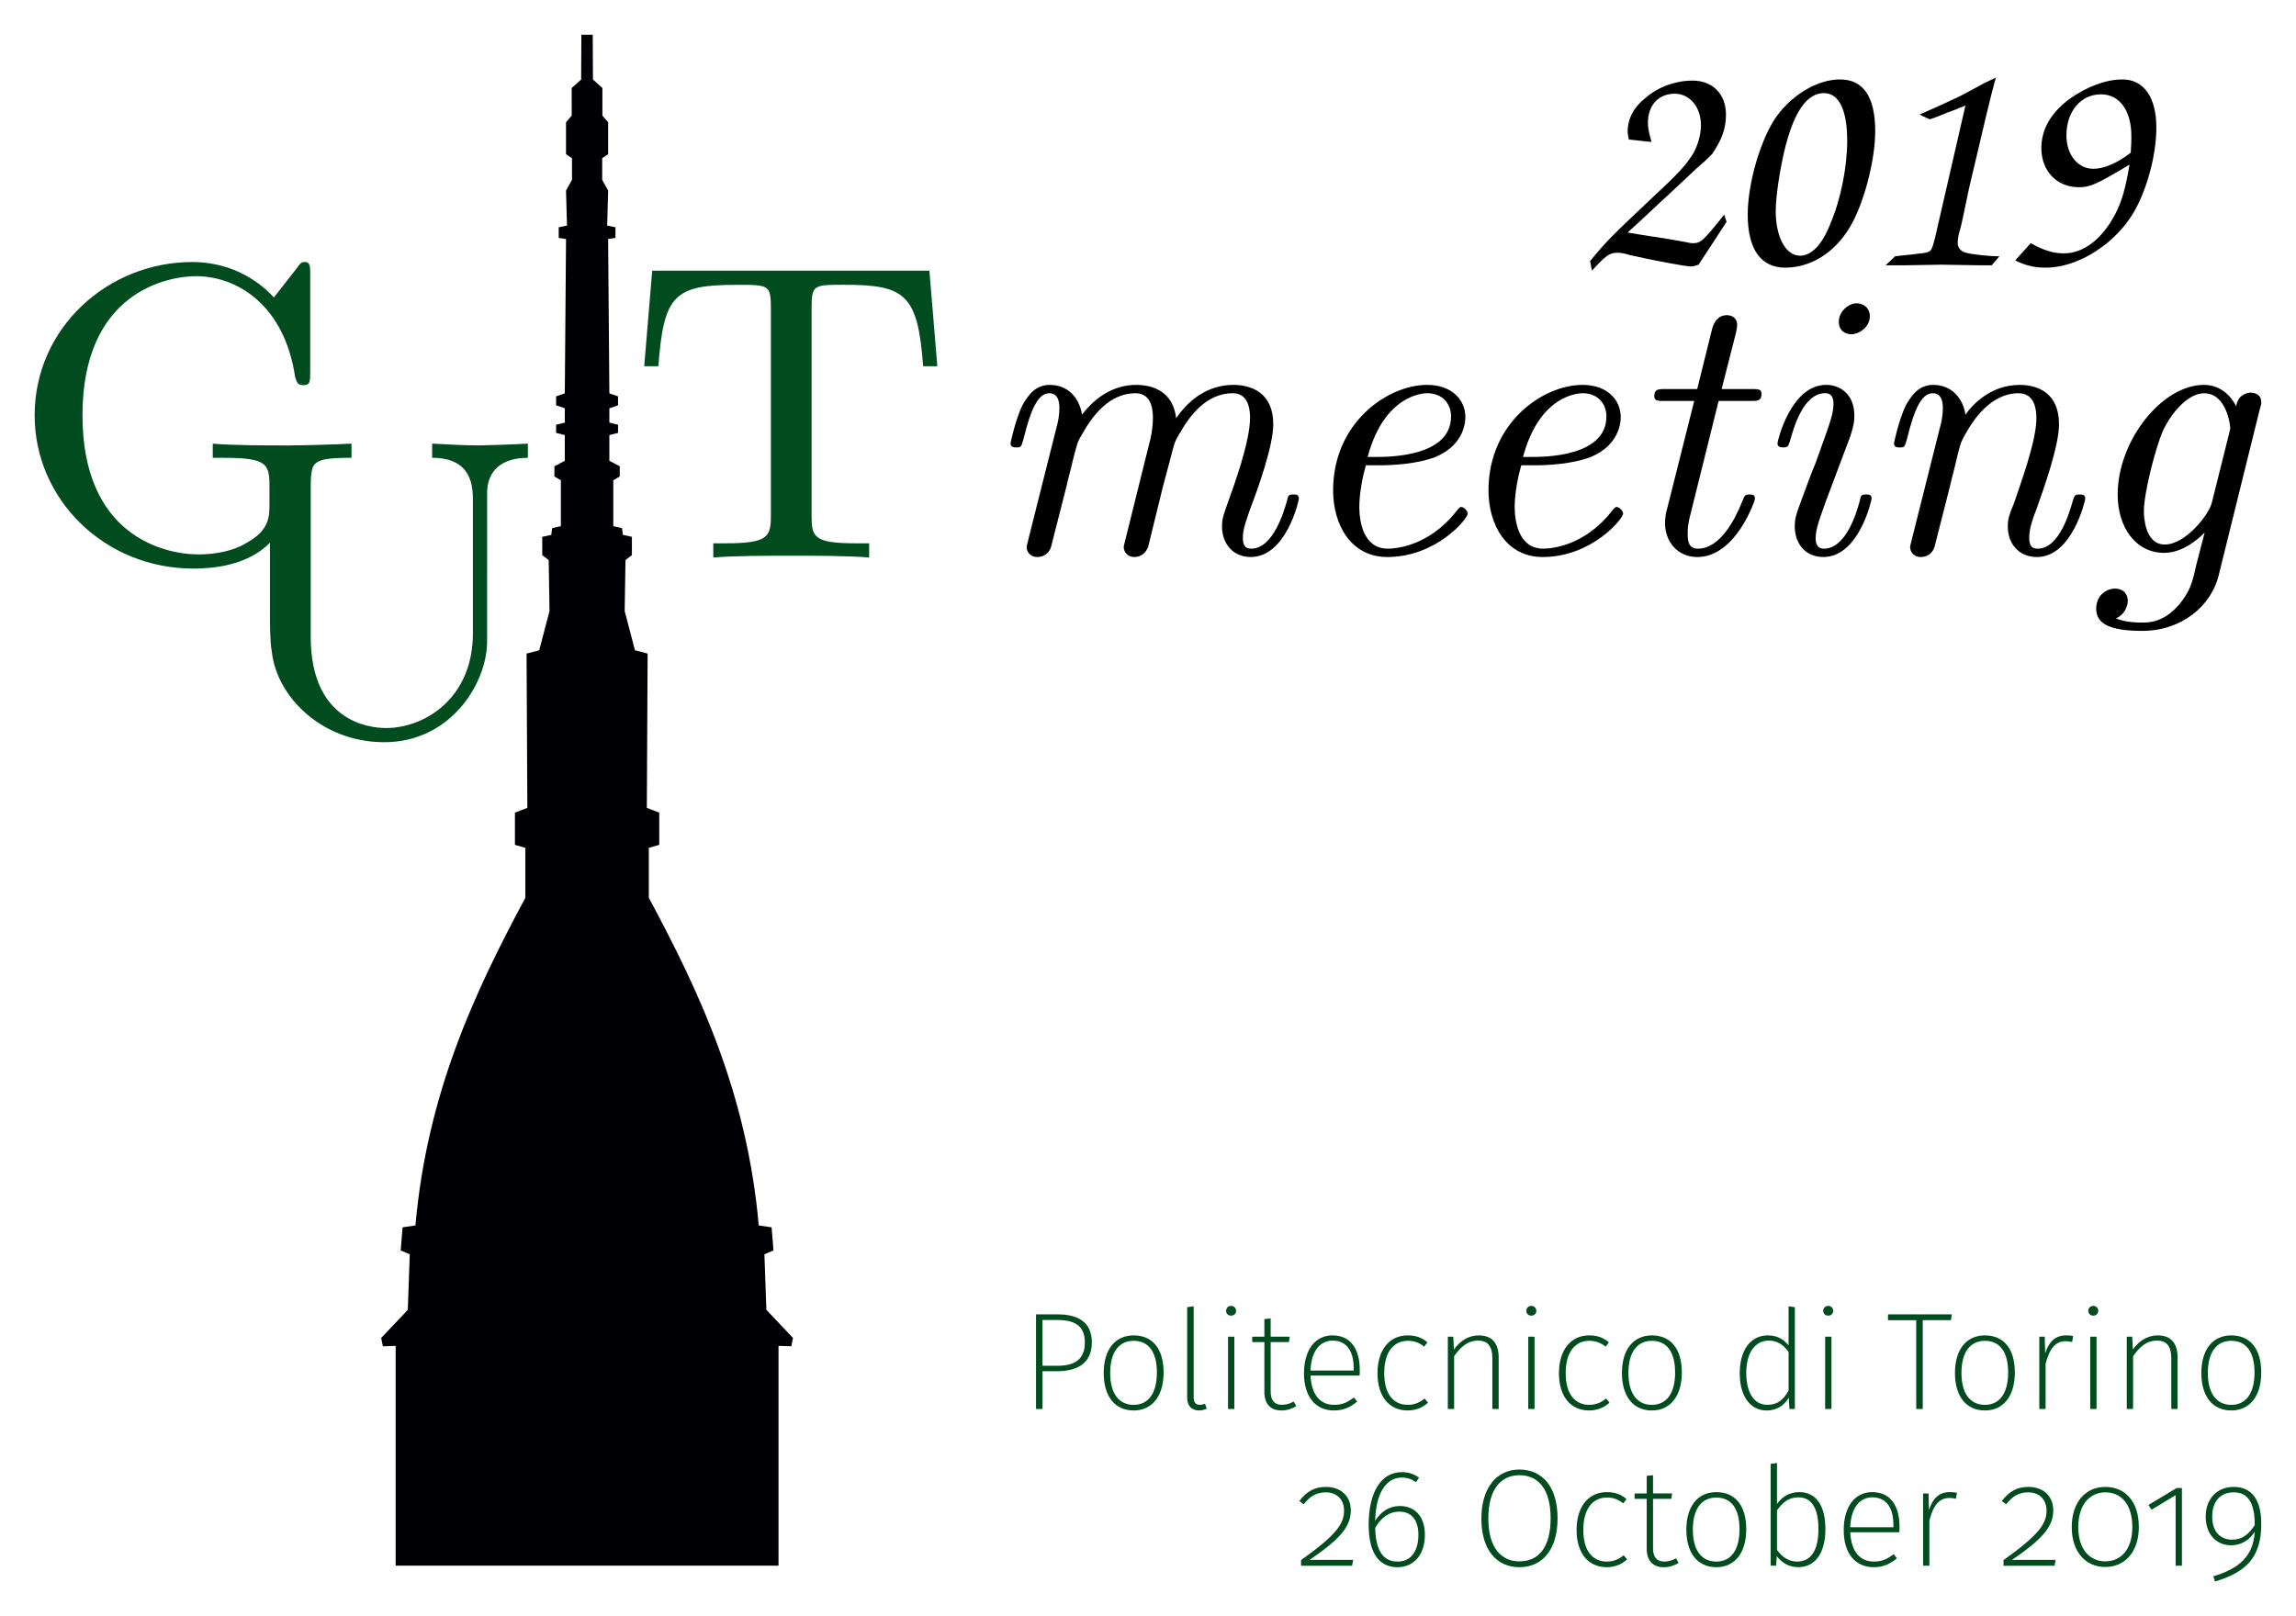 <?xml version="1.0" encoding="UTF-8" standalone="no"?>
<svg
   xmlns:dc="http://purl.org/dc/elements/1.1/"
   xmlns:cc="http://creativecommons.org/ns#"
   xmlns:rdf="http://www.w3.org/1999/02/22-rdf-syntax-ns#"
   xmlns:svg="http://www.w3.org/2000/svg"
   xmlns="http://www.w3.org/2000/svg"
   xmlns:sodipodi="http://sodipodi.sourceforge.net/DTD/sodipodi-0.dtd"
   xmlns:inkscape="http://www.inkscape.org/namespaces/inkscape"
   id="svg8"
   version="1.1"
   viewBox="0 0 116.597 82.097"
   height="232.717pt"
   width="330.51pt"
   sodipodi:docname="GuITmeeting_2019_logo.svg"
   inkscape:version="0.92.4 (5da689c313, 2019-01-14)">
  <defs
     id="defs79" />
  <sodipodi:namedview
     pagecolor="#ffffff"
     bordercolor="#666666"
     borderopacity="1"
     objecttolerance="10"
     gridtolerance="10"
     guidetolerance="10"
     inkscape:pageopacity="0"
     inkscape:pageshadow="2"
     inkscape:window-width="1280"
     inkscape:window-height="697"
     id="namedview77"
     showgrid="false"
     inkscape:zoom="0.72388119"
     inkscape:cx="220.34003"
     inkscape:cy="155.14455"
     inkscape:window-x="-8"
     inkscape:window-y="-8"
     inkscape:window-maximized="1"
     inkscape:current-layer="svg8" />
  <g
     style="fill:#004c1e;fill-opacity:1"
     id="g2456"
     transform="matrix(2.878,0,0,2.878,-427.748,-359.537)">
    <path
       id="path2454"
       transform="matrix(0.092,0,0,0.092,136.759,66.687)"
       d="m 165.898,683.297 c -16.318,0 -30.256,12.747 -30.256,29.404 0,16.148 13.428,29.406 30.426,29.406 3.396,0 10.287,-0.434 14.709,-4.967 v 12.611 c 0,2.72 -1e-4,6.628 0.34,8.158 0.85,8.669 9.52,17.508 21.588,17.508 12.578,0 19.547,-11.048 19.717,-19.037 V 727.654 c 0,-4.419 2.889,-6.799 7.818,-6.799 v -2.719 c -2.72,0.17 -8.498,0.34 -9.178,0.34 -3.06,0 -6.12,-0.17 -9.18,-0.34 v 2.719 c 7.819,0 7.818,5.779 7.818,8.328 v 25.326 c 0,12.578 -9.347,18.188 -16.656,18.188 -3.399,0 -14.449,-1.36 -14.449,-17.508 v -29.234 c 0,-0.494 0.012,-0.925 0.033,-1.33 0.082,-0.734 0.169,-1.352 0.318,-1.832 0.649,-1.617 2.467,-1.938 7.469,-1.938 v -2.719 c -3.06,0.17 -9.349,0.34 -11.729,0.34 -0.136,0 -0.284,0.019 -0.426,0.027 -0.163,-0.004 -0.361,-0.023 -0.516,-0.023 -3.909,0 -10.198,10e-5 -13.938,-0.34 v 2.721 h 2.209 c 8.159,0 8.668,1.19 8.668,5.439 v 3.398 c 0,2.38 0.001,5.099 -4.418,7.479 -2.38,1.53 -5.95,2.211 -9.18,2.211 -6.629,0 -22.266,-3.571 -22.266,-26.688 0,-23.796 16.487,-26.686 21.756,-26.686 7.989,0 16.997,5.609 19.037,19.377 0.34,0.85 0.341,1.531 1.531,1.531 1.36,0 1.359,-0.681 1.359,-2.721 V 685.846 c 0,-1.7 3.2e-4,-2.549 -1.02,-2.549 -0.68,0 -0.851,0.17 -1.701,1.359 l -4.248,5.439 c -4.079,-4.419 -9.69,-6.799 -15.639,-6.799 z"
       style="fill:#004c1e;fill-opacity:1;stroke:none;stroke-width:0"
       inkscape:connector-curvature="0" />
  </g>
  <g
     style="fill:#004c1e;fill-opacity:1"
     id="g2460"
     transform="matrix(2.878,0,0,2.878,-427.748,-359.537)" />
  <g
     style="fill:#000000;fill-opacity:1"
     id="g2464"
     transform="matrix(2.878,0,0,2.878,-427.748,-359.537)" />
  <g
     style="fill:#004c1e;fill-opacity:1"
     id="g2468"
     transform="matrix(2.878,0,0,2.878,-427.748,-359.537)">
    <path
       style="stroke:none;stroke-width:0"
       d="M 5.391,-5.062 H 0.5 L 0.359,-3.375 h 0.25 C 0.703,-4.641 0.891,-4.812 2,-4.812 c 0.562,0 0.594,0 0.594,0.422 V -0.75 c 0,0.391 -0.047,0.5 -0.812,0.5 H 1.578 V 0 c 0.391,-0.031 0.969,-0.031 1.375,-0.031 0.391,0 0.984,0 1.375,0.031 V -0.25 H 4.109 C 3.344,-0.25 3.312,-0.359 3.312,-0.75 v -3.641 c 0,-0.422 0.031,-0.422 0.578,-0.422 1.078,0 1.297,0.172 1.391,1.438 h 0.25 z m 0,0"
       transform="translate(159.635,134.765)"
       id="path2466"
       inkscape:connector-curvature="0" />
  </g>
  <path
     inkscape:connector-curvature="0"
     id="path2472"
     d="m 29.524,1.764 -0.012,2.275 -0.48,0.432 0.001,1.402 -0.289,0.336 v 1.625 l 0.302,0.2 v 1.104 l -0.302,0.54 0.049,1.781 -0.42,0.084 v 0.54 l 0.372,0.06 -0.063,7.837 -0.441,0.153 v 0.453 l 0.441,0.154 v 0.724 l -0.441,0.112 v 0.412 l 0.441,0.112 v 1.306 l -0.527,0.278 v 0.518 l 0.327,0.193 v 2.331 l -0.445,0.102 -0.039,0.34 -0.461,0.1 v 0.93 l 0.327,0.249 0.042,2.59 -0.523,1.993 -0.643,0.168 0.04,7.839 -0.63,0.24 v 1.638 l 0.529,0.151 v 2.537 c -2.56,4.769 -4.986,9.91 -5.582,16.643 l -0.653,0.096 -0.096,1.174 0.461,0.195 -0.099,2.821 -1.353,1.43 0.087,0.422 0.649,-0.02 V 79.529 H 39.535 V 68.363 l 0.649,0.02 0.087,-0.422 -1.353,-1.43 -0.099,-2.821 0.461,-0.195 -0.096,-1.174 -0.653,-0.096 C 37.935,55.512 35.509,50.371 32.949,45.602 v -2.537 l 0.529,-0.151 v -1.638 l -0.63,-0.24 0.04,-7.839 -0.643,-0.168 -0.523,-1.993 0.042,-2.59 0.326,-0.249 V 27.268 l -0.461,-0.1 -0.039,-0.34 -0.445,-0.102 v -2.331 l 0.327,-0.193 v -0.518 l -0.527,-0.278 v -1.306 l 0.441,-0.112 v -0.412 l -0.441,-0.112 v -0.724 l 0.441,-0.154 v -0.453 l -0.441,-0.153 -0.063,-7.837 0.372,-0.06 v -0.54 l -0.42,-0.084 0.049,-1.781 -0.302,-0.54 V 8.033 l 0.302,-0.2 V 6.209 L 30.591,5.873 30.592,4.471 30.112,4.039 30.1,1.764 Z"
     style="fill:#000004;fill-opacity:1;stroke:none;stroke-width:0.159;stroke-linecap:butt;stroke-linejoin:round;stroke-miterlimit:4;stroke-dasharray:none;stroke-opacity:1" />
  <path
     id="path2476"
     d="m 80.843,13.746 c 0.696,-0.756 0.877,-0.908 1.301,-0.908 0.151,0 0.363,0.03 0.635,0.121 1.21,0.272 2.814,0.575 3.086,0.575 0.121,0 0.212,-0.03 0.393,-0.091 0.454,-0.696 0.938,-1.422 1.422,-2.178 l -0.121,-0.363 c -1.059,1.331 -1.18,1.452 -1.604,1.452 -0.091,0 -0.212,-0.03 -0.363,-0.061 -1.119,-0.212 -2.118,-0.333 -2.935,-0.484 0.938,-0.847 1.422,-1.331 2.027,-1.876 l 1.452,-1.361 c 0.424,-0.363 0.484,-0.424 0.817,-0.756 0.484,-0.726 0.696,-1.271 0.696,-1.997 0,-1.059 -0.696,-1.725 -1.694,-1.725 -0.847,0 -1.725,0.303 -2.39,0.877 -0.575,0.454 -0.908,1.029 -0.908,1.725 0,0.121 0.03,0.212 0.061,0.393 l 1.15,0.121 c -0.121,-0.454 -0.182,-0.666 -0.182,-0.968 0,-0.908 0.545,-1.482 1.361,-1.482 0.756,0 1.331,0.666 1.331,1.604 0,0.514 -0.182,1.089 -0.424,1.482 -0.363,0.575 -0.756,0.998 -2.027,2.178 -2.118,1.997 -2.36,2.239 -3.177,3.237 z m 0,0"
     style="fill:#000000;fill-opacity:1;stroke:none;stroke-width:0"
     inkscape:connector-curvature="0" />
  <path
     id="path2478"
     d="m 93.443,4.034 c -1.18,0 -2.511,0.817 -3.328,2.027 -0.756,1.18 -1.361,3.298 -1.361,4.841 0,1.755 0.666,2.693 1.906,2.693 1.392,0 2.693,-0.877 3.449,-2.36 0.635,-1.24 1.119,-3.207 1.119,-4.568 0,-1.755 -0.605,-2.632 -1.785,-2.632 z m -0.817,0.696 c 0.756,0 1.18,0.847 1.18,2.42 0,1.331 -0.333,3.025 -0.877,4.266 -0.393,0.998 -0.938,1.573 -1.513,1.573 -0.726,0 -1.24,-0.938 -1.24,-2.269 0,-0.877 0.303,-2.723 0.635,-3.782 0.454,-1.482 1.059,-2.209 1.815,-2.209 z m 0,0"
     style="fill:#000000;fill-opacity:1;stroke:none;stroke-width:0"
     inkscape:connector-curvature="0" />
  <path
     id="path2480"
     d="m 95.756,13.474 h 1.059 l 1.785,-0.03 1.876,0.03 h 0.666 l 0.393,-0.454 c -0.484,0 -1.361,-0.091 -1.694,-0.182 -0.242,-0.061 -0.424,-0.242 -0.424,-0.484 0,-0.182 0.03,-0.424 0.121,-0.696 0.061,-0.182 0.212,-0.938 0.454,-2.088 0.726,-3.086 1.089,-4.659 1.361,-5.627 l -0.575,0.272 c -1.119,0.605 -1.15,0.635 -1.694,0.877 -0.303,0.151 -0.847,0.393 -1.604,0.726 l 0.514,0.242 c 0.393,-0.121 0.575,-0.212 0.877,-0.333 l 0.484,-0.182 c 0.061,-0.03 0.212,-0.091 0.454,-0.182 l -1.543,6.717 c -0.182,0.696 -0.182,0.726 -0.696,0.787 -0.696,0.091 -1.15,0.121 -1.331,0.151 z m 0,0"
     style="fill:#000000;fill-opacity:1;stroke:none;stroke-width:0"
     inkscape:connector-curvature="0" />
  <path
     id="path2482"
     d="m 102.336,13.232 c 0.575,0.272 0.998,0.363 1.573,0.363 1.482,0 3.237,-1.029 4.236,-2.481 0.787,-1.119 1.361,-3.116 1.361,-4.629 0,-1.543 -0.635,-2.451 -1.725,-2.451 -0.817,0 -1.815,0.363 -2.693,0.998 -0.938,0.696 -1.422,1.543 -1.422,2.481 0,1.18 0.787,1.997 1.906,1.997 0.575,0 0.908,-0.151 2.572,-1.15 -0.212,1.24 -0.393,1.876 -0.726,2.511 -0.666,1.271 -1.604,1.997 -2.602,1.997 -0.514,0 -0.968,-0.121 -1.694,-0.514 z m 5.869,-5.476 c -0.666,0.514 -1.331,0.817 -1.906,0.817 -0.787,0 -1.361,-0.726 -1.361,-1.694 0,-1.21 0.726,-2.088 1.755,-2.088 0.938,0 1.543,0.817 1.543,2.118 0,0.212 0,0.424 -0.03,0.847 z m 0,0"
     style="fill:#000000;fill-opacity:1;stroke:none;stroke-width:0"
     inkscape:connector-curvature="0" />
  <path
     id="path2486"
     d="m 54.161,24.693 c 0.091,-0.424 0.212,-0.817 0.303,-1.24 0.242,-0.938 0.242,-0.998 0.484,-1.392 0.545,-0.968 1.392,-2.088 2.723,-2.088 0.877,0 0.877,0.998 0.877,1.271 0,0.514 -0.121,1.089 -0.182,1.271 l -1.24,4.992 c -0.03,0.121 -0.061,0.242 -0.061,0.272 0,0.212 0.151,0.514 0.545,0.514 0.242,0 0.545,-0.121 0.696,-0.514 l 0.756,-3.086 c 0.121,-0.424 0.212,-0.817 0.333,-1.24 0.242,-0.938 0.242,-0.998 0.484,-1.392 0.545,-0.968 1.392,-2.088 2.723,-2.088 0.877,0 0.877,0.998 0.877,1.271 0,1.21 -0.847,3.51 -1.119,4.266 -0.242,0.666 -0.303,0.847 -0.303,1.24 0,0.847 0.545,1.543 1.452,1.543 1.815,0 2.451,-2.874 2.451,-2.965 0,-0.212 -0.151,-0.212 -0.272,-0.212 -0.272,0 -0.272,0.061 -0.333,0.333 -0.151,0.514 -0.696,2.42 -1.815,2.42 -0.393,0 -0.424,-0.303 -0.424,-0.575 0,-0.454 0.212,-0.968 0.363,-1.422 0.393,-1.029 1.18,-3.207 1.18,-4.326 0,-1.604 -1.119,-1.997 -2.027,-1.997 -1.361,0 -2.33,0.847 -2.904,1.694 -0.151,-1.331 -1.15,-1.694 -2.027,-1.694 -1.15,0 -2.088,0.635 -2.753,1.513 -0.151,-0.938 -0.787,-1.513 -1.634,-1.513 -0.696,0 -1.059,0.454 -1.392,1.029 -0.363,0.756 -0.605,1.906 -0.605,1.936 0,0.212 0.182,0.212 0.303,0.212 0.242,0 0.242,-0.03 0.363,-0.454 0.333,-1.361 0.696,-2.299 1.301,-2.299 0.514,0 0.514,0.575 0.514,0.787 0,0.303 -0.061,0.666 -0.151,0.968 l -1.452,5.779 c -0.03,0.121 -0.061,0.242 -0.061,0.272 0,0.212 0.151,0.514 0.545,0.514 0.242,0 0.575,-0.121 0.696,-0.514 z m 0,0"
     style="fill:#000000;fill-opacity:1;stroke:none;stroke-width:0"
     inkscape:connector-curvature="0" />
  <path
     id="path2488"
     d="m 70.088,23.634 c 0.605,0 1.876,-0.061 2.814,-0.424 1.513,-0.635 1.513,-1.876 1.513,-2.027 0,-0.877 -0.696,-1.634 -1.936,-1.634 -2.027,0 -4.78,1.936 -4.78,5.355 0,1.755 0.908,3.389 2.753,3.389 2.481,0 4.084,-1.936 4.084,-2.209 0,-0.121 -0.182,-0.333 -0.333,-0.333 -0.061,0 -0.091,0.03 -0.242,0.212 -1.422,1.815 -3.147,1.906 -3.479,1.906 -1.24,0 -1.452,-1.361 -1.452,-2.118 0,-0.726 0.182,-1.604 0.333,-2.118 z m -0.635,-0.424 c 0.847,-3.177 2.844,-3.237 3.025,-3.237 0.756,0 1.21,0.514 1.21,1.18 0,2.057 -3.177,2.057 -3.812,2.057 z m 0,0"
     style="fill:#000000;fill-opacity:1;stroke:none;stroke-width:0"
     inkscape:connector-curvature="0" />
  <path
     id="path2492"
     d="m 77.978,23.634 c 0.605,0 1.876,-0.061 2.814,-0.424 1.513,-0.635 1.513,-1.876 1.513,-2.027 0,-0.877 -0.696,-1.634 -1.936,-1.634 -2.027,0 -4.78,1.936 -4.78,5.355 0,1.755 0.908,3.389 2.753,3.389 2.481,0 4.084,-1.936 4.084,-2.209 0,-0.121 -0.182,-0.333 -0.333,-0.333 -0.061,0 -0.091,0.03 -0.242,0.212 -1.422,1.815 -3.147,1.906 -3.479,1.906 -1.24,0 -1.452,-1.361 -1.452,-2.118 0,-0.726 0.182,-1.604 0.333,-2.118 z m -0.635,-0.424 c 0.847,-3.177 2.844,-3.237 3.025,-3.237 0.756,0 1.21,0.514 1.21,1.18 0,2.057 -3.177,2.057 -3.812,2.057 z m 0,0"
     style="fill:#000000;fill-opacity:1;stroke:none;stroke-width:0"
     inkscape:connector-curvature="0" />
  <path
     id="path2494"
     d="m 87.276,20.366 h 1.634 c 0.333,0 0.545,0 0.545,-0.363 0,-0.242 -0.182,-0.242 -0.484,-0.242 h -1.543 l 0.726,-2.844 c 0.061,-0.272 0.061,-0.333 0.061,-0.424 0,-0.393 -0.333,-0.484 -0.514,-0.484 -0.484,0 -0.666,0.393 -0.756,0.696 l -0.756,3.056 h -1.634 c -0.333,0 -0.545,0 -0.545,0.363 0,0.242 0.182,0.242 0.484,0.242 h 1.543 l -1.392,5.537 c -0.03,0.061 -0.091,0.393 -0.091,0.666 0,0.938 0.635,1.725 1.634,1.725 1.967,0 2.935,-2.874 2.935,-2.965 0,-0.212 -0.151,-0.212 -0.272,-0.212 -0.242,0 -0.242,0.03 -0.393,0.393 -0.363,0.908 -1.119,2.36 -2.239,2.36 -0.514,0 -0.514,-0.484 -0.514,-0.787 0,-0.151 0,-0.454 0.151,-0.998 z m 0,0"
     style="fill:#000000;fill-opacity:1;stroke:none;stroke-width:0"
     inkscape:connector-curvature="0" />
  <path
     id="path2496"
     d="m 95.046,25.328 c 0,-0.212 -0.151,-0.212 -0.272,-0.212 -0.272,0 -0.272,0.061 -0.333,0.333 -0.151,0.575 -0.696,2.42 -1.815,2.42 -0.151,0 -0.424,-0.03 -0.424,-0.545 0,-0.484 0.272,-1.15 0.514,-1.846 l 1.24,-3.298 c 0.182,-0.575 0.212,-0.726 0.212,-1.089 0,-1.059 -0.726,-1.543 -1.422,-1.543 -1.815,0 -2.481,2.874 -2.481,2.965 0,0.212 0.182,0.212 0.303,0.212 0.242,0 0.242,-0.061 0.333,-0.333 0.182,-0.635 0.666,-2.42 1.785,-2.42 0.212,0 0.424,0.091 0.424,0.545 0,0.454 -0.212,1.029 -0.333,1.392 l -0.575,1.604 c -0.272,0.635 -0.484,1.271 -0.726,1.906 -0.272,0.726 -0.333,0.938 -0.333,1.331 0,0.756 0.454,1.543 1.452,1.543 1.815,0 2.451,-2.904 2.451,-2.965 z m -0.091,-9.258 c 0,-0.484 -0.393,-0.666 -0.666,-0.666 -0.393,0 -0.908,0.393 -0.908,0.938 0,0.484 0.363,0.635 0.635,0.635 0.393,0 0.938,-0.363 0.938,-0.908 z m 0,0"
     style="fill:#000000;fill-opacity:1;stroke:none;stroke-width:0"
     inkscape:connector-curvature="0" />
  <path
     id="path2498"
     d="m 99.026,24.693 c 0.091,-0.424 0.212,-0.817 0.303,-1.24 0.242,-0.998 0.242,-0.998 0.575,-1.573 0.272,-0.454 1.15,-1.906 2.602,-1.906 0.847,0 0.908,0.877 0.908,1.271 0,1.21 -0.877,3.51 -1.119,4.266 -0.272,0.666 -0.333,0.847 -0.333,1.24 0,0.847 0.545,1.543 1.482,1.543 1.785,0 2.451,-2.874 2.451,-2.965 0,-0.212 -0.151,-0.212 -0.303,-0.212 -0.242,0 -0.242,0.061 -0.333,0.333 -0.151,0.514 -0.666,2.42 -1.785,2.42 -0.393,0 -0.424,-0.303 -0.424,-0.575 0,-0.454 0.182,-0.968 0.363,-1.422 0.363,-1.029 1.15,-3.207 1.15,-4.326 0,-1.573 -1.059,-1.997 -1.997,-1.997 -1.573,0 -2.511,1.15 -2.753,1.513 -0.151,-0.938 -0.787,-1.513 -1.634,-1.513 -0.696,0 -1.059,0.454 -1.392,1.029 -0.363,0.756 -0.605,1.906 -0.605,1.936 0,0.212 0.182,0.212 0.303,0.212 0.242,0 0.242,-0.03 0.363,-0.454 0.333,-1.361 0.696,-2.299 1.301,-2.299 0.514,0 0.514,0.575 0.514,0.787 0,0.303 -0.061,0.666 -0.151,0.968 l -1.452,5.779 c -0.03,0.121 -0.061,0.242 -0.061,0.272 0,0.212 0.151,0.514 0.545,0.514 0.242,0 0.575,-0.121 0.696,-0.514 z m 0,0"
     style="fill:#000000;fill-opacity:1;stroke:none;stroke-width:0"
     inkscape:connector-curvature="0" />
  <path
     id="path2500"
     d="m 111.958,27.053 -0.424,1.634 c -0.212,0.968 -0.333,1.361 -0.877,2.027 -0.787,0.908 -1.543,0.908 -1.846,0.908 -0.242,0 -0.847,0 -1.361,-0.212 0.393,-0.151 0.605,-0.575 0.605,-0.908 0,-0.242 -0.151,-0.605 -0.666,-0.605 -0.333,0 -0.938,0.272 -0.938,1.029 0,0.756 0.696,1.119 2.33,1.119 2.027,0 3.479,-1.271 3.873,-2.753 l 2.088,-8.441 c 0.091,-0.303 0.091,-0.333 0.091,-0.424 0,-0.393 -0.333,-0.484 -0.545,-0.484 -0.212,0 -0.666,0.151 -0.726,0.696 -0.272,-0.545 -0.817,-1.089 -1.634,-1.089 -2.148,0 -4.387,2.844 -4.387,5.567 0,1.664 0.908,2.965 2.36,2.965 0.998,0 1.815,-0.787 2.057,-1.029 z m 1.24,-5.022 -0.877,3.51 c -0.151,0.605 -1.331,2.118 -2.39,2.118 -1.029,0 -1.059,-1.482 -1.059,-1.694 0,-0.908 0.575,-3.177 0.968,-4.084 0.484,-1.029 1.331,-1.906 2.088,-1.906 1.15,0 1.331,1.634 1.331,1.785 z m 0,0"
     style="fill:#000000;fill-opacity:1;stroke:none;stroke-width:0"
     inkscape:connector-curvature="0" />
  <path
     inkscape:connector-curvature="0"
     id="path3172"
     d="m 53.692,66.761 h -1.08 v 4.807 h 0.331 v -1.918 h 0.728 c 1.036,0 1.775,-0.397 1.775,-1.466 0,-0.992 -0.65,-1.422 -1.753,-1.422 z m -0.011,2.613 h -0.739 v -2.326 h 0.75 c 0.893,0 1.4,0.298 1.4,1.147 0,0.904 -0.584,1.18 -1.411,1.18 z m 0,0"
     style="fill:#004c1e;fill-opacity:1;stroke:none;stroke-width:0" />
  <path
     inkscape:connector-curvature="0"
     id="path3176"
     d="m 57.57,67.83 c -0.937,0 -1.521,0.717 -1.521,1.907 0,1.18 0.562,1.907 1.521,1.907 0.937,0 1.521,-0.728 1.521,-1.929 0,-1.213 -0.573,-1.885 -1.521,-1.885 z m 0,0.276 c 0.75,0 1.18,0.551 1.18,1.61 0,1.08 -0.452,1.643 -1.18,1.643 -0.739,0 -1.191,-0.562 -1.191,-1.621 0,-1.08 0.463,-1.632 1.191,-1.632 z m 0,0"
     style="fill:#004c1e;fill-opacity:1;stroke:none;stroke-width:0" />
  <path
     inkscape:connector-curvature="0"
     id="path3178"
     d="m 60.894,71.644 c 0.143,0 0.287,-0.044 0.386,-0.088 l -0.088,-0.254 c -0.077,0.033 -0.165,0.055 -0.265,0.055 -0.209,0 -0.309,-0.132 -0.309,-0.386 v -4.619 l -0.331,0.044 v 4.597 c 0,0.441 0.254,0.65 0.606,0.65 z m 0,0"
     style="fill:#004c1e;fill-opacity:1;stroke:none;stroke-width:0" />
  <path
     inkscape:connector-curvature="0"
     id="path3180"
     d="m 62.518,66.331 c -0.154,0 -0.254,0.121 -0.254,0.254 0,0.132 0.099,0.243 0.254,0.243 0.154,0 0.254,-0.11 0.254,-0.243 0,-0.132 -0.099,-0.254 -0.254,-0.254 z m 0.165,1.565 H 62.363 v 3.671 h 0.32 z m 0,0"
     style="fill:#004c1e;fill-opacity:1;stroke:none;stroke-width:0" />
  <path
     inkscape:connector-curvature="0"
     id="path3182"
     d="m 65.696,71.192 c -0.187,0.099 -0.375,0.165 -0.595,0.165 -0.386,0 -0.573,-0.232 -0.573,-0.672 v -2.514 h 0.926 l 0.044,-0.276 h -0.97 v -0.926 l -0.32,0.033 v 0.893 h -0.617 v 0.276 h 0.617 v 2.536 c 0,0.617 0.331,0.937 0.86,0.937 0.298,0 0.54,-0.088 0.761,-0.22 z m 0,0"
     style="fill:#004c1e;fill-opacity:1;stroke:none;stroke-width:0" />
  <path
     inkscape:connector-curvature="0"
     id="path3186"
     d="m 69.053,69.583 c 0,-1.058 -0.463,-1.753 -1.389,-1.753 -0.882,0 -1.444,0.75 -1.444,1.929 0,1.18 0.584,1.885 1.521,1.885 0.485,0 0.838,-0.165 1.18,-0.452 l -0.165,-0.209 c -0.32,0.243 -0.584,0.375 -1.003,0.375 -0.661,0 -1.147,-0.441 -1.202,-1.488 H 69.042 c 0.011,-0.066 0.011,-0.176 0.011,-0.287 z m -0.309,0.033 h -2.194 c 0.044,-1.058 0.529,-1.521 1.124,-1.521 0.728,0 1.069,0.562 1.069,1.389 z m 0,0"
     style="fill:#004c1e;fill-opacity:1;stroke:none;stroke-width:0" />
  <path
     inkscape:connector-curvature="0"
     id="path3188"
     d="m 71.485,67.83 c -0.926,0 -1.532,0.739 -1.532,1.918 0,1.202 0.606,1.896 1.532,1.896 0.408,0 0.761,-0.143 1.036,-0.397 l -0.176,-0.209 c -0.243,0.198 -0.507,0.32 -0.86,0.32 -0.695,0 -1.191,-0.518 -1.191,-1.61 0,-1.091 0.496,-1.643 1.202,-1.643 0.342,0 0.595,0.11 0.827,0.298 l 0.165,-0.22 c -0.298,-0.254 -0.606,-0.353 -1.003,-0.353 z m 0,0"
     style="fill:#004c1e;fill-opacity:1;stroke:none;stroke-width:0" />
  <path
     inkscape:connector-curvature="0"
     id="path3190"
     d="m 75.102,67.83 c -0.54,0 -0.959,0.287 -1.268,0.717 l -0.033,-0.65 h -0.276 v 3.671 h 0.32 v -2.679 c 0.32,-0.463 0.684,-0.794 1.213,-0.794 0.485,0 0.728,0.276 0.728,0.893 v 2.58 h 0.32 v -2.613 c 0,-0.717 -0.331,-1.124 -1.003,-1.124 z m 0,0"
     style="fill:#004c1e;fill-opacity:1;stroke:none;stroke-width:0" />
  <path
     inkscape:connector-curvature="0"
     id="path3192"
     d="m 77.764,66.331 c -0.154,0 -0.254,0.121 -0.254,0.254 0,0.132 0.099,0.243 0.254,0.243 0.154,0 0.254,-0.11 0.254,-0.243 0,-0.132 -0.099,-0.254 -0.254,-0.254 z m 0.165,1.565 h -0.32 v 3.671 h 0.32 z m 0,0"
     style="fill:#004c1e;fill-opacity:1;stroke:none;stroke-width:0" />
  <path
     inkscape:connector-curvature="0"
     id="path3194"
     d="m 80.7,67.83 c -0.926,0 -1.532,0.739 -1.532,1.918 0,1.202 0.606,1.896 1.532,1.896 0.408,0 0.761,-0.143 1.036,-0.397 l -0.176,-0.209 c -0.243,0.198 -0.507,0.32 -0.86,0.32 -0.695,0 -1.191,-0.518 -1.191,-1.61 0,-1.091 0.496,-1.643 1.202,-1.643 0.342,0 0.595,0.11 0.827,0.298 l 0.165,-0.22 c -0.298,-0.254 -0.606,-0.353 -1.003,-0.353 z m 0,0"
     style="fill:#004c1e;fill-opacity:1;stroke:none;stroke-width:0" />
  <path
     inkscape:connector-curvature="0"
     id="path3198"
     d="m 83.887,67.83 c -0.937,0 -1.521,0.717 -1.521,1.907 0,1.18 0.562,1.907 1.521,1.907 0.937,0 1.521,-0.728 1.521,-1.929 0,-1.213 -0.573,-1.885 -1.521,-1.885 z m 0,0.276 c 0.75,0 1.18,0.551 1.18,1.61 0,1.08 -0.452,1.643 -1.18,1.643 -0.739,0 -1.191,-0.562 -1.191,-1.621 0,-1.08 0.463,-1.632 1.191,-1.632 z m 0,0"
     style="fill:#004c1e;fill-opacity:1;stroke:none;stroke-width:0" />
  <path
     inkscape:connector-curvature="0"
     id="path3202"
     d="m 90.828,66.353 v 1.984 c -0.209,-0.254 -0.518,-0.507 -1.047,-0.507 -0.904,0 -1.433,0.783 -1.433,1.918 0,1.169 0.529,1.896 1.367,1.896 0.562,0 0.915,-0.298 1.124,-0.65 l 0.033,0.573 h 0.276 v -5.17 z m -1.08,5.005 c -0.65,0 -1.058,-0.573 -1.069,-1.61 0,-1.058 0.463,-1.654 1.147,-1.654 0.474,0 0.783,0.265 1.003,0.584 v 1.951 c -0.254,0.463 -0.551,0.728 -1.08,0.728 z m 0,0"
     style="fill:#004c1e;fill-opacity:1;stroke:none;stroke-width:0" />
  <path
     inkscape:connector-curvature="0"
     id="path3204"
     d="m 92.841,66.331 c -0.154,0 -0.254,0.121 -0.254,0.254 0,0.132 0.099,0.243 0.254,0.243 0.154,0 0.254,-0.11 0.254,-0.243 0,-0.132 -0.099,-0.254 -0.254,-0.254 z m 0.165,1.565 h -0.32 v 3.671 h 0.32 z m 0,0"
     style="fill:#004c1e;fill-opacity:1;stroke:none;stroke-width:0" />
  <path
     inkscape:connector-curvature="0"
     id="path3208"
     d="m 99.119,66.761 h -3.241 v 0.298 h 1.433 v 4.509 h 0.331 V 67.058 h 1.433 z m 0,0"
     style="fill:#004c1e;fill-opacity:1;stroke:none;stroke-width:0" />
  <path
     inkscape:connector-curvature="0"
     id="path3212"
     d="m 100.799,67.83 c -0.937,0 -1.521,0.717 -1.521,1.907 0,1.18 0.562,1.907 1.521,1.907 0.937,0 1.521,-0.728 1.521,-1.929 0,-1.213 -0.573,-1.885 -1.521,-1.885 z m 0,0.276 c 0.75,0 1.18,0.551 1.18,1.61 0,1.08 -0.452,1.643 -1.18,1.643 -0.739,0 -1.191,-0.562 -1.191,-1.621 0,-1.08 0.463,-1.632 1.191,-1.632 z m 0,0"
     style="fill:#004c1e;fill-opacity:1;stroke:none;stroke-width:0" />
  <path
     inkscape:connector-curvature="0"
     id="path3214"
     d="m 104.917,67.83 c -0.529,0 -0.86,0.298 -1.058,0.915 l -0.022,-0.849 h -0.276 v 3.671 h 0.32 v -2.293 c 0.198,-0.772 0.496,-1.147 1.014,-1.147 0.121,0 0.232,0.011 0.331,0.044 l 0.055,-0.309 c -0.088,-0.022 -0.209,-0.033 -0.364,-0.033 z m 0,0"
     style="fill:#004c1e;fill-opacity:1;stroke:none;stroke-width:0" />
  <path
     inkscape:connector-curvature="0"
     id="path3216"
     d="m 106.302,66.331 c -0.154,0 -0.254,0.121 -0.254,0.254 0,0.132 0.099,0.243 0.254,0.243 0.154,0 0.254,-0.11 0.254,-0.243 0,-0.132 -0.099,-0.254 -0.254,-0.254 z m 0.165,1.565 H 106.148 v 3.671 h 0.32 z m 0,0"
     style="fill:#004c1e;fill-opacity:1;stroke:none;stroke-width:0" />
  <path
     inkscape:connector-curvature="0"
     id="path3218"
     d="m 109.58,67.83 c -0.54,0 -0.959,0.287 -1.268,0.717 l -0.033,-0.65 h -0.276 v 3.671 h 0.32 v -2.679 c 0.32,-0.463 0.683,-0.794 1.213,-0.794 0.485,0 0.728,0.276 0.728,0.893 v 2.58 h 0.32 v -2.613 c 0,-0.717 -0.331,-1.124 -1.003,-1.124 z m 0,0"
     style="fill:#004c1e;fill-opacity:1;stroke:none;stroke-width:0" />
  <path
     inkscape:connector-curvature="0"
     id="path3220"
     d="m 113.311,67.83 c -0.937,0 -1.521,0.717 -1.521,1.907 0,1.18 0.562,1.907 1.521,1.907 0.937,0 1.521,-0.728 1.521,-1.929 0,-1.213 -0.573,-1.885 -1.521,-1.885 z m 0,0.276 c 0.75,0 1.18,0.551 1.18,1.61 0,1.08 -0.452,1.643 -1.18,1.643 -0.739,0 -1.191,-0.562 -1.191,-1.621 0,-1.08 0.463,-1.632 1.191,-1.632 z m 0,0"
     style="fill:#004c1e;fill-opacity:1;stroke:none;stroke-width:0" />
  <path
     inkscape:connector-curvature="0"
     id="path3268"
     d="m 67.33,75.527 c -0.562,0 -0.97,0.22 -1.345,0.717 l 0.22,0.165 c 0.309,-0.397 0.639,-0.606 1.113,-0.606 0.606,0 0.937,0.397 0.937,0.926 0,0.65 -0.353,1.213 -2.183,2.514 v 0.287 h 2.591 l 0.055,-0.298 h -2.216 c 1.698,-1.147 2.095,-1.775 2.095,-2.525 0,-0.661 -0.452,-1.18 -1.268,-1.18 z m 0,0"
     style="fill:#004c1e;fill-opacity:1;stroke:none;stroke-width:0" />
  <path
     inkscape:connector-curvature="0"
     id="path3272"
     d="m 71.093,76.497 c -0.562,0 -0.97,0.298 -1.257,0.75 0.022,-1.268 0.485,-2.194 1.345,-2.194 0.298,0 0.496,0.077 0.728,0.232 l 0.154,-0.232 c -0.243,-0.165 -0.496,-0.276 -0.871,-0.276 -1.058,0 -1.687,1.014 -1.687,2.679 0,1.191 0.375,2.15 1.466,2.15 0.805,0 1.389,-0.617 1.389,-1.643 0,-1.003 -0.573,-1.466 -1.268,-1.466 z m -0.121,2.822 c -0.805,0 -1.113,-0.672 -1.136,-1.709 0.276,-0.496 0.695,-0.827 1.224,-0.827 0.562,0 0.97,0.353 0.97,1.18 0,0.794 -0.353,1.356 -1.058,1.356 z m 0,0"
     style="fill:#004c1e;fill-opacity:1;stroke:none;stroke-width:0" />
  <path
     inkscape:connector-curvature="0"
     id="path3276"
     d="m 77.157,74.645 c -1.136,0 -1.929,0.904 -1.929,2.491 0,1.599 0.783,2.469 1.929,2.469 1.18,0 1.94,-0.904 1.94,-2.48 0,-1.621 -0.783,-2.48 -1.94,-2.48 z m 0,0.287 c 0.97,0 1.588,0.717 1.588,2.194 0,1.466 -0.606,2.183 -1.588,2.183 -0.937,0 -1.576,-0.717 -1.576,-2.172 0,-1.488 0.639,-2.205 1.576,-2.205 z m 0,0"
     style="fill:#004c1e;fill-opacity:1;stroke:none;stroke-width:0" />
  <path
     inkscape:connector-curvature="0"
     id="path3278"
     d="m 81.595,75.791 c -0.926,0 -1.532,0.739 -1.532,1.918 0,1.202 0.606,1.896 1.532,1.896 0.408,0 0.761,-0.143 1.036,-0.397 l -0.176,-0.209 c -0.243,0.198 -0.507,0.32 -0.86,0.32 -0.695,0 -1.191,-0.518 -1.191,-1.61 0,-1.091 0.496,-1.643 1.202,-1.643 0.342,0 0.595,0.11 0.827,0.298 l 0.165,-0.22 c -0.298,-0.254 -0.606,-0.353 -1.003,-0.353 z m 0,0"
     style="fill:#004c1e;fill-opacity:1;stroke:none;stroke-width:0" />
  <path
     inkscape:connector-curvature="0"
     id="path3280"
     d="m 85.113,79.154 c -0.187,0.099 -0.375,0.165 -0.595,0.165 -0.386,0 -0.573,-0.232 -0.573,-0.672 V 76.133 h 0.926 l 0.044,-0.276 H 83.945 V 74.932 l -0.32,0.033 v 0.893 h -0.617 v 0.276 h 0.617 v 2.536 c 0,0.617 0.331,0.937 0.86,0.937 0.298,0 0.54,-0.088 0.761,-0.22 z m 0,0"
     style="fill:#004c1e;fill-opacity:1;stroke:none;stroke-width:0" />
  <path
     inkscape:connector-curvature="0"
     id="path3284"
     d="m 87.158,75.791 c -0.937,0 -1.521,0.717 -1.521,1.907 0,1.18 0.562,1.907 1.521,1.907 0.937,0 1.521,-0.728 1.521,-1.929 0,-1.213 -0.573,-1.885 -1.521,-1.885 z m 0,0.276 c 0.75,0 1.18,0.551 1.18,1.61 0,1.08 -0.452,1.643 -1.18,1.643 -0.739,0 -1.191,-0.562 -1.191,-1.621 0,-1.08 0.463,-1.632 1.191,-1.632 z m 0,0"
     style="fill:#004c1e;fill-opacity:1;stroke:none;stroke-width:0" />
  <path
     inkscape:connector-curvature="0"
     id="path3286"
     d="m 91.364,75.791 c -0.496,0 -0.86,0.243 -1.124,0.595 v -2.073 l -0.32,0.044 v 5.17 h 0.276 l 0.033,-0.485 c 0.232,0.309 0.595,0.562 1.091,0.562 0.882,0 1.378,-0.75 1.378,-1.929 0,-1.224 -0.485,-1.885 -1.334,-1.885 z m -0.099,3.528 c -0.441,0 -0.783,-0.243 -1.025,-0.595 V 76.717 C 90.515,76.343 90.813,76.056 91.32,76.056 c 0.661,0 1.025,0.518 1.025,1.621 0,1.08 -0.386,1.643 -1.08,1.643 z m 0,0"
     style="fill:#004c1e;fill-opacity:1;stroke:none;stroke-width:0" />
  <path
     inkscape:connector-curvature="0"
     id="path3288"
     d="m 96.462,77.544 c 0,-1.058 -0.463,-1.753 -1.389,-1.753 -0.882,0 -1.444,0.75 -1.444,1.929 0,1.18 0.584,1.885 1.521,1.885 0.485,0 0.838,-0.165 1.18,-0.452 l -0.165,-0.209 c -0.32,0.243 -0.584,0.375 -1.003,0.375 -0.661,0 -1.147,-0.441 -1.202,-1.488 h 2.491 c 0.011,-0.066 0.011,-0.176 0.011,-0.287 z m -0.309,0.033 h -2.194 c 0.044,-1.058 0.529,-1.521 1.124,-1.521 0.728,0 1.069,0.562 1.069,1.389 z m 0,0"
     style="fill:#004c1e;fill-opacity:1;stroke:none;stroke-width:0" />
  <path
     inkscape:connector-curvature="0"
     id="path3290"
     d="m 99.015,75.791 c -0.529,0 -0.86,0.298 -1.058,0.915 L 97.935,75.858 h -0.276 v 3.671 h 0.32 v -2.293 c 0.198,-0.772 0.496,-1.147 1.014,-1.147 0.121,0 0.232,0.011 0.331,0.044 l 0.055,-0.309 c -0.088,-0.022 -0.209,-0.033 -0.364,-0.033 z m 0,0"
     style="fill:#004c1e;fill-opacity:1;stroke:none;stroke-width:0" />
  <path
     inkscape:connector-curvature="0"
     id="path3294"
     d="m 103.003,75.527 c -0.562,0 -0.97,0.22 -1.345,0.717 l 0.22,0.165 c 0.309,-0.397 0.639,-0.606 1.113,-0.606 0.606,0 0.937,0.397 0.937,0.926 0,0.65 -0.353,1.213 -2.183,2.514 v 0.287 h 2.591 l 0.055,-0.298 h -2.216 c 1.698,-1.147 2.095,-1.775 2.095,-2.525 0,-0.661 -0.452,-1.18 -1.268,-1.18 z m 0,0"
     style="fill:#004c1e;fill-opacity:1;stroke:none;stroke-width:0" />
  <path
     inkscape:connector-curvature="0"
     id="path3296"
     d="m 106.907,75.527 c -0.981,0 -1.698,0.761 -1.698,2.039 0,1.29 0.728,2.028 1.698,2.028 1.003,0 1.709,-0.772 1.709,-2.028 0,-1.312 -0.706,-2.039 -1.709,-2.039 z m 0.011,0.276 c 0.772,0 1.367,0.573 1.367,1.764 0,1.158 -0.595,1.742 -1.378,1.742 -0.739,0 -1.367,-0.562 -1.367,-1.742 0,-1.18 0.617,-1.764 1.378,-1.764 z m 0,0"
     style="fill:#004c1e;fill-opacity:1;stroke:none;stroke-width:0" />
  <path
     inkscape:connector-curvature="0"
     id="path3300"
     d="m 110.804,75.582 h -0.265 l -1.433,0.86 0.154,0.243 1.224,-0.739 v 3.583 h 0.32 z m 0,0"
     style="fill:#004c1e;fill-opacity:1;stroke:none;stroke-width:0" />
  <path
     inkscape:connector-curvature="0"
     id="path3302"
     d="m 113.433,75.527 c -0.827,0 -1.422,0.584 -1.422,1.51 0,0.893 0.54,1.455 1.29,1.455 0.518,0 0.915,-0.254 1.202,-0.684 -0.077,1.257 -0.816,1.874 -2.106,2.26 l 0.088,0.265 c 1.543,-0.474 2.348,-1.18 2.348,-2.932 0,-1.147 -0.43,-1.874 -1.4,-1.874 z m -0.077,2.679 c -0.617,0 -1.014,-0.419 -1.014,-1.169 0,-0.783 0.419,-1.235 1.091,-1.235 0.761,0 1.069,0.584 1.069,1.665 -0.309,0.474 -0.639,0.739 -1.147,0.739 z m 0,0"
     style="fill:#004c1e;fill-opacity:1;stroke:none;stroke-width:0" />
</svg>

